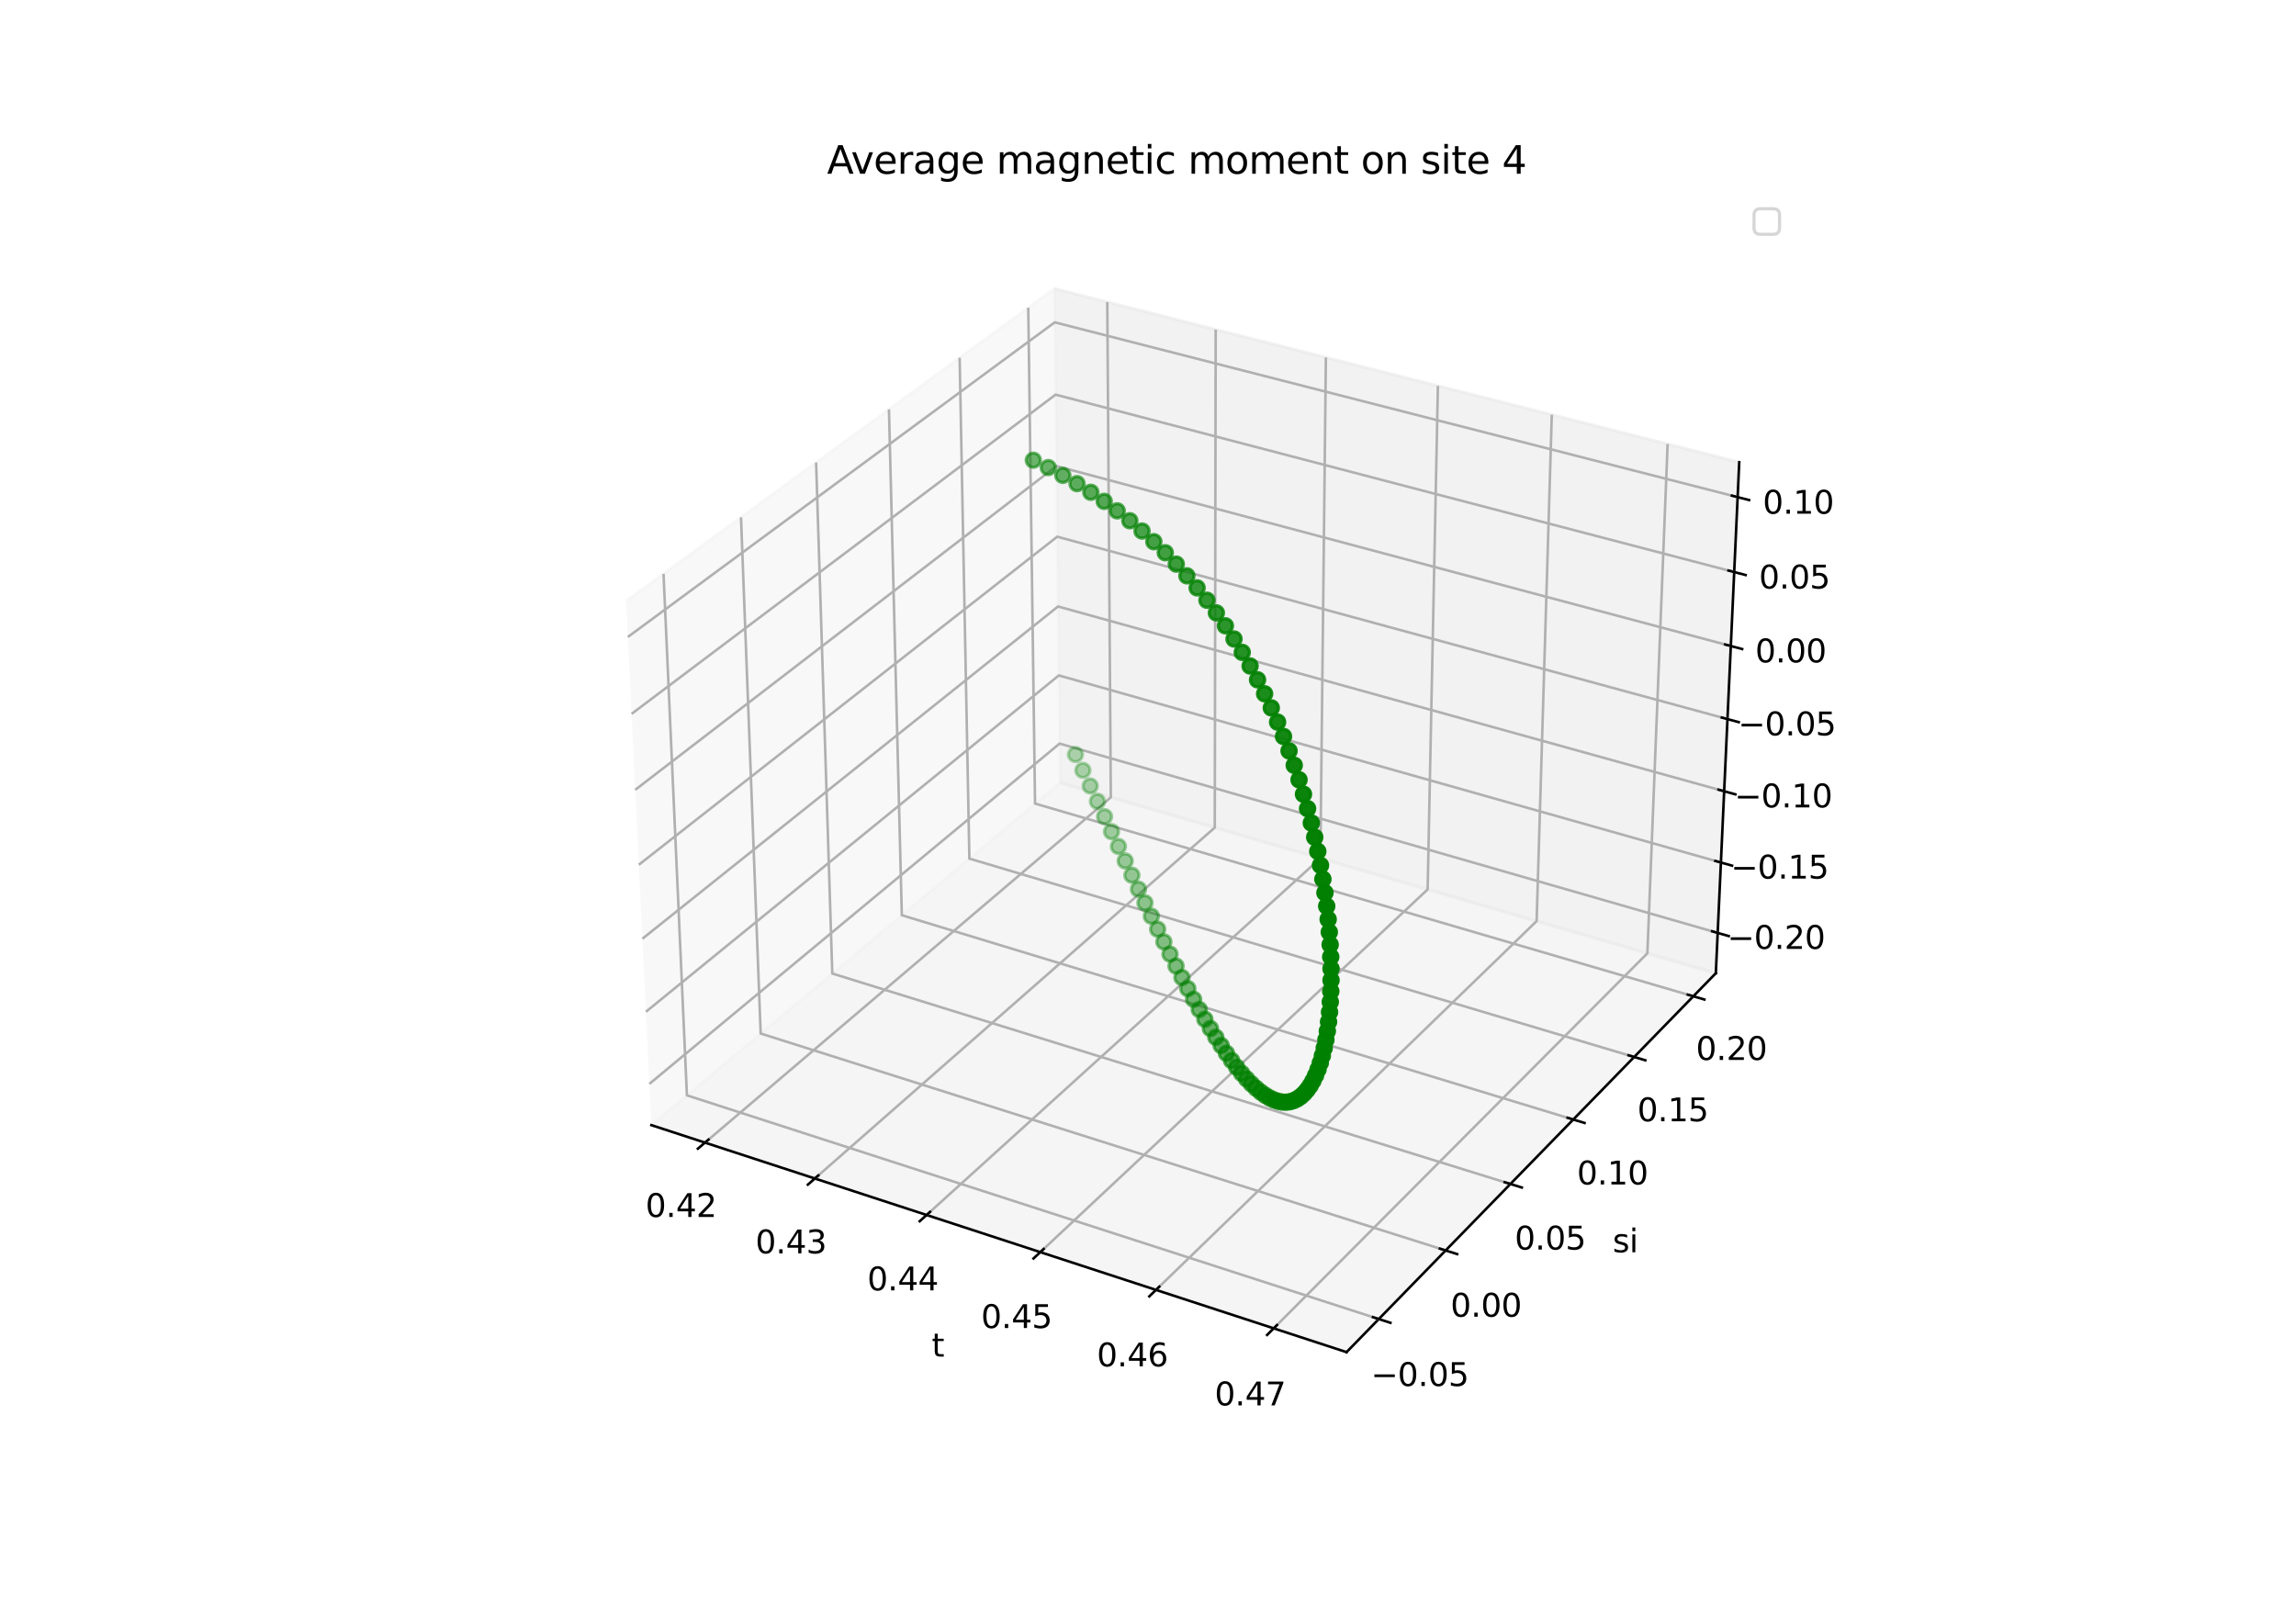 <?xml version="1.0" encoding="utf-8" standalone="no"?>
<!DOCTYPE svg PUBLIC "-//W3C//DTD SVG 1.1//EN"
  "http://www.w3.org/Graphics/SVG/1.1/DTD/svg11.dtd">
<svg xmlns:xlink="http://www.w3.org/1999/xlink" width="720pt" height="504pt" viewBox="0 0 720 504" xmlns="http://www.w3.org/2000/svg" version="1.1">
 <defs>
  <style type="text/css">*{stroke-linejoin: round; stroke-linecap: butt}</style>
 </defs>
 <g id="figure_1">
  <g id="patch_1">
   <path d="M 0 504 
L 720 504 
L 720 0 
L 0 0 
z
" style="fill: #ffffff"/>
  </g>
  <g id="patch_2">
   <path d="M 174.96 448.56 
L 563.04 448.56 
L 563.04 60.48 
L 174.96 60.48 
z
" style="fill: #ffffff"/>
  </g>
  <g id="pane3d_1">
   <g id="patch_3">
    <path d="M 204.263 352.872 
L 332.419 245.448 
L 330.638 90.525 
L 196.348 188.523 
" style="fill: #f2f2f2; opacity: 0.5; stroke: #f2f2f2; stroke-linejoin: miter"/>
   </g>
  </g>
  <g id="pane3d_2">
   <g id="patch_4">
    <path d="M 332.419 245.448 
L 538.065 305.222 
L 545.404 144.961 
L 330.638 90.525 
" style="fill: #e6e6e6; opacity: 0.5; stroke: #e6e6e6; stroke-linejoin: miter"/>
   </g>
  </g>
  <g id="pane3d_3">
   <g id="patch_5">
    <path d="M 204.263 352.872 
L 422.257 424.069 
L 538.065 305.222 
L 332.419 245.448 
" style="fill: #ececec; opacity: 0.5; stroke: #ececec; stroke-linejoin: miter"/>
   </g>
  </g>
  <g id="axis3d_1">
   <g id="line2d_1">
    <path d="M 204.263 352.872 
L 422.257 424.069 
" style="fill: none; stroke: #000000; stroke-width: 0.8; stroke-linecap: square"/>
   </g>
   <g id="text_1">
    <!-- t -->
    <g transform="translate(292.177 425.472) scale(0.1 -0.1)">
     <defs>
      <path id="DejaVuSans-74" d="M 1172 4494 
L 1172 3500 
L 2356 3500 
L 2356 3053 
L 1172 3053 
L 1172 1153 
Q 1172 725 1289 603 
Q 1406 481 1766 481 
L 2356 481 
L 2356 0 
L 1766 0 
Q 1100 0 847 248 
Q 594 497 594 1153 
L 594 3053 
L 172 3053 
L 172 3500 
L 594 3500 
L 594 4494 
L 1172 4494 
z
" transform="scale(0.016)"/>
     </defs>
     <use xlink:href="#DejaVuSans-74"/>
    </g>
   </g>
   <g id="Line3DCollection_1">
    <path d="M 221.072 358.362 
L 348.341 250.076 
L 347.233 94.731 
" style="fill: none; stroke: #b0b0b0; stroke-width: 0.8"/>
    <path d="M 255.524 369.614 
L 380.94 259.552 
L 381.229 103.348 
" style="fill: none; stroke: #b0b0b0; stroke-width: 0.8"/>
    <path d="M 290.569 381.059 
L 414.054 269.176 
L 415.784 112.107 
" style="fill: none; stroke: #b0b0b0; stroke-width: 0.8"/>
    <path d="M 326.221 392.703 
L 447.693 278.954 
L 450.912 121.011 
" style="fill: none; stroke: #b0b0b0; stroke-width: 0.8"/>
    <path d="M 362.497 404.551 
L 481.871 288.888 
L 486.627 130.063 
" style="fill: none; stroke: #b0b0b0; stroke-width: 0.8"/>
    <path d="M 399.413 416.608 
L 516.6 298.983 
L 522.945 139.269 
" style="fill: none; stroke: #b0b0b0; stroke-width: 0.8"/>
   </g>
   <g id="xtick_1">
    <g id="line2d_2">
     <path d="M 222.18 357.419 
L 218.85 360.252 
" style="fill: none; stroke: #000000; stroke-width: 0.8; stroke-linecap: square"/>
    </g>
    <g id="text_2">
     <!-- 0.42 -->
     <g transform="translate(202.421 381.67) scale(0.1 -0.1)">
      <defs>
       <path id="DejaVuSans-30" d="M 2034 4250 
Q 1547 4250 1301 3770 
Q 1056 3291 1056 2328 
Q 1056 1369 1301 889 
Q 1547 409 2034 409 
Q 2525 409 2770 889 
Q 3016 1369 3016 2328 
Q 3016 3291 2770 3770 
Q 2525 4250 2034 4250 
z
M 2034 4750 
Q 2819 4750 3233 4129 
Q 3647 3509 3647 2328 
Q 3647 1150 3233 529 
Q 2819 -91 2034 -91 
Q 1250 -91 836 529 
Q 422 1150 422 2328 
Q 422 3509 836 4129 
Q 1250 4750 2034 4750 
z
" transform="scale(0.016)"/>
       <path id="DejaVuSans-2e" d="M 684 794 
L 1344 794 
L 1344 0 
L 684 0 
L 684 794 
z
" transform="scale(0.016)"/>
       <path id="DejaVuSans-34" d="M 2419 4116 
L 825 1625 
L 2419 1625 
L 2419 4116 
z
M 2253 4666 
L 3047 4666 
L 3047 1625 
L 3713 1625 
L 3713 1100 
L 3047 1100 
L 3047 0 
L 2419 0 
L 2419 1100 
L 313 1100 
L 313 1709 
L 2253 4666 
z
" transform="scale(0.016)"/>
       <path id="DejaVuSans-32" d="M 1228 531 
L 3431 531 
L 3431 0 
L 469 0 
L 469 531 
Q 828 903 1448 1529 
Q 2069 2156 2228 2338 
Q 2531 2678 2651 2914 
Q 2772 3150 2772 3378 
Q 2772 3750 2511 3984 
Q 2250 4219 1831 4219 
Q 1534 4219 1204 4116 
Q 875 4013 500 3803 
L 500 4441 
Q 881 4594 1212 4672 
Q 1544 4750 1819 4750 
Q 2544 4750 2975 4387 
Q 3406 4025 3406 3419 
Q 3406 3131 3298 2873 
Q 3191 2616 2906 2266 
Q 2828 2175 2409 1742 
Q 1991 1309 1228 531 
z
" transform="scale(0.016)"/>
      </defs>
      <use xlink:href="#DejaVuSans-30"/>
      <use xlink:href="#DejaVuSans-2e" x="63.623"/>
      <use xlink:href="#DejaVuSans-34" x="95.41"/>
      <use xlink:href="#DejaVuSans-32" x="159.033"/>
     </g>
    </g>
   </g>
   <g id="xtick_2">
    <g id="line2d_3">
     <path d="M 256.617 368.655 
L 253.333 371.536 
" style="fill: none; stroke: #000000; stroke-width: 0.8; stroke-linecap: square"/>
    </g>
    <g id="text_3">
     <!-- 0.43 -->
     <g transform="translate(236.898 393.085) scale(0.1 -0.1)">
      <defs>
       <path id="DejaVuSans-33" d="M 2597 2516 
Q 3050 2419 3304 2112 
Q 3559 1806 3559 1356 
Q 3559 666 3084 287 
Q 2609 -91 1734 -91 
Q 1441 -91 1130 -33 
Q 819 25 488 141 
L 488 750 
Q 750 597 1062 519 
Q 1375 441 1716 441 
Q 2309 441 2620 675 
Q 2931 909 2931 1356 
Q 2931 1769 2642 2001 
Q 2353 2234 1838 2234 
L 1294 2234 
L 1294 2753 
L 1863 2753 
Q 2328 2753 2575 2939 
Q 2822 3125 2822 3475 
Q 2822 3834 2567 4026 
Q 2313 4219 1838 4219 
Q 1578 4219 1281 4162 
Q 984 4106 628 3988 
L 628 4550 
Q 988 4650 1302 4700 
Q 1616 4750 1894 4750 
Q 2613 4750 3031 4423 
Q 3450 4097 3450 3541 
Q 3450 3153 3228 2886 
Q 3006 2619 2597 2516 
z
" transform="scale(0.016)"/>
      </defs>
      <use xlink:href="#DejaVuSans-30"/>
      <use xlink:href="#DejaVuSans-2e" x="63.623"/>
      <use xlink:href="#DejaVuSans-34" x="95.41"/>
      <use xlink:href="#DejaVuSans-33" x="159.033"/>
     </g>
    </g>
   </g>
   <g id="xtick_3">
    <g id="line2d_4">
     <path d="M 291.645 380.084 
L 288.41 383.015 
" style="fill: none; stroke: #000000; stroke-width: 0.8; stroke-linecap: square"/>
    </g>
    <g id="text_4">
     <!-- 0.44 -->
     <g transform="translate(271.969 404.697) scale(0.1 -0.1)">
      <use xlink:href="#DejaVuSans-30"/>
      <use xlink:href="#DejaVuSans-2e" x="63.623"/>
      <use xlink:href="#DejaVuSans-34" x="95.41"/>
      <use xlink:href="#DejaVuSans-34" x="159.033"/>
     </g>
    </g>
   </g>
   <g id="xtick_4">
    <g id="line2d_5">
     <path d="M 327.281 391.711 
L 324.096 394.693 
" style="fill: none; stroke: #000000; stroke-width: 0.8; stroke-linecap: square"/>
    </g>
    <g id="text_5">
     <!-- 0.45 -->
     <g transform="translate(307.649 416.511) scale(0.1 -0.1)">
      <defs>
       <path id="DejaVuSans-35" d="M 691 4666 
L 3169 4666 
L 3169 4134 
L 1269 4134 
L 1269 2991 
Q 1406 3038 1543 3061 
Q 1681 3084 1819 3084 
Q 2600 3084 3056 2656 
Q 3513 2228 3513 1497 
Q 3513 744 3044 326 
Q 2575 -91 1722 -91 
Q 1428 -91 1123 -41 
Q 819 9 494 109 
L 494 744 
Q 775 591 1075 516 
Q 1375 441 1709 441 
Q 2250 441 2565 725 
Q 2881 1009 2881 1497 
Q 2881 1984 2565 2268 
Q 2250 2553 1709 2553 
Q 1456 2553 1204 2497 
Q 953 2441 691 2322 
L 691 4666 
z
" transform="scale(0.016)"/>
      </defs>
      <use xlink:href="#DejaVuSans-30"/>
      <use xlink:href="#DejaVuSans-2e" x="63.623"/>
      <use xlink:href="#DejaVuSans-34" x="95.41"/>
      <use xlink:href="#DejaVuSans-35" x="159.033"/>
     </g>
    </g>
   </g>
   <g id="xtick_5">
    <g id="line2d_6">
     <path d="M 363.54 403.541 
L 360.407 406.576 
" style="fill: none; stroke: #000000; stroke-width: 0.8; stroke-linecap: square"/>
    </g>
    <g id="text_6">
     <!-- 0.46 -->
     <g transform="translate(343.956 428.532) scale(0.1 -0.1)">
      <defs>
       <path id="DejaVuSans-36" d="M 2113 2584 
Q 1688 2584 1439 2293 
Q 1191 2003 1191 1497 
Q 1191 994 1439 701 
Q 1688 409 2113 409 
Q 2538 409 2786 701 
Q 3034 994 3034 1497 
Q 3034 2003 2786 2293 
Q 2538 2584 2113 2584 
z
M 3366 4563 
L 3366 3988 
Q 3128 4100 2886 4159 
Q 2644 4219 2406 4219 
Q 1781 4219 1451 3797 
Q 1122 3375 1075 2522 
Q 1259 2794 1537 2939 
Q 1816 3084 2150 3084 
Q 2853 3084 3261 2657 
Q 3669 2231 3669 1497 
Q 3669 778 3244 343 
Q 2819 -91 2113 -91 
Q 1303 -91 875 529 
Q 447 1150 447 2328 
Q 447 3434 972 4092 
Q 1497 4750 2381 4750 
Q 2619 4750 2861 4703 
Q 3103 4656 3366 4563 
z
" transform="scale(0.016)"/>
      </defs>
      <use xlink:href="#DejaVuSans-30"/>
      <use xlink:href="#DejaVuSans-2e" x="63.623"/>
      <use xlink:href="#DejaVuSans-34" x="95.41"/>
      <use xlink:href="#DejaVuSans-36" x="159.033"/>
     </g>
    </g>
   </g>
   <g id="xtick_6">
    <g id="line2d_7">
     <path d="M 400.437 415.58 
L 397.36 418.669 
" style="fill: none; stroke: #000000; stroke-width: 0.8; stroke-linecap: square"/>
    </g>
    <g id="text_7">
     <!-- 0.47 -->
     <g transform="translate(380.905 440.766) scale(0.1 -0.1)">
      <defs>
       <path id="DejaVuSans-37" d="M 525 4666 
L 3525 4666 
L 3525 4397 
L 1831 0 
L 1172 0 
L 2766 4134 
L 525 4134 
L 525 4666 
z
" transform="scale(0.016)"/>
      </defs>
      <use xlink:href="#DejaVuSans-30"/>
      <use xlink:href="#DejaVuSans-2e" x="63.623"/>
      <use xlink:href="#DejaVuSans-34" x="95.41"/>
      <use xlink:href="#DejaVuSans-37" x="159.033"/>
     </g>
    </g>
   </g>
  </g>
  <g id="axis3d_2">
   <g id="line2d_8">
    <path d="M 538.065 305.222 
L 422.257 424.069 
" style="fill: none; stroke: #000000; stroke-width: 0.8; stroke-linecap: square"/>
   </g>
   <g id="text_8">
    <!-- si -->
    <g transform="translate(505.72 392.744) scale(0.1 -0.1)">
     <defs>
      <path id="DejaVuSans-73" d="M 2834 3397 
L 2834 2853 
Q 2591 2978 2328 3040 
Q 2066 3103 1784 3103 
Q 1356 3103 1142 2972 
Q 928 2841 928 2578 
Q 928 2378 1081 2264 
Q 1234 2150 1697 2047 
L 1894 2003 
Q 2506 1872 2764 1633 
Q 3022 1394 3022 966 
Q 3022 478 2636 193 
Q 2250 -91 1575 -91 
Q 1294 -91 989 -36 
Q 684 19 347 128 
L 347 722 
Q 666 556 975 473 
Q 1284 391 1588 391 
Q 1994 391 2212 530 
Q 2431 669 2431 922 
Q 2431 1156 2273 1281 
Q 2116 1406 1581 1522 
L 1381 1569 
Q 847 1681 609 1914 
Q 372 2147 372 2553 
Q 372 3047 722 3315 
Q 1072 3584 1716 3584 
Q 2034 3584 2315 3537 
Q 2597 3491 2834 3397 
z
" transform="scale(0.016)"/>
      <path id="DejaVuSans-69" d="M 603 3500 
L 1178 3500 
L 1178 0 
L 603 0 
L 603 3500 
z
M 603 4863 
L 1178 4863 
L 1178 4134 
L 603 4134 
L 603 4863 
z
" transform="scale(0.016)"/>
     </defs>
     <use xlink:href="#DejaVuSans-73"/>
     <use xlink:href="#DejaVuSans-69" x="52.1"/>
    </g>
   </g>
   <g id="Line3DCollection_2">
    <path d="M 208.07 179.969 
L 215.41 343.528 
L 432.371 413.689 
" style="fill: none; stroke: #b0b0b0; stroke-width: 0.8"/>
    <path d="M 232.367 162.238 
L 238.541 324.139 
L 453.333 392.177 
" style="fill: none; stroke: #b0b0b0; stroke-width: 0.8"/>
    <path d="M 255.922 145.049 
L 260.995 305.318 
L 473.649 371.328 
" style="fill: none; stroke: #b0b0b0; stroke-width: 0.8"/>
    <path d="M 278.766 128.378 
L 282.801 287.039 
L 493.349 351.111 
" style="fill: none; stroke: #b0b0b0; stroke-width: 0.8"/>
    <path d="M 300.933 112.202 
L 303.987 269.281 
L 512.461 331.498 
" style="fill: none; stroke: #b0b0b0; stroke-width: 0.8"/>
    <path d="M 322.452 96.498 
L 324.579 252.02 
L 531.01 312.462 
" style="fill: none; stroke: #b0b0b0; stroke-width: 0.8"/>
   </g>
   <g id="xtick_7">
    <g id="line2d_9">
     <path d="M 430.543 413.098 
L 436.033 414.873 
" style="fill: none; stroke: #000000; stroke-width: 0.8; stroke-linecap: square"/>
    </g>
    <g id="text_9">
     <!-- −0.05 -->
     <g transform="translate(429.908 434.687) scale(0.1 -0.1)">
      <defs>
       <path id="DejaVuSans-2212" d="M 678 2272 
L 4684 2272 
L 4684 1741 
L 678 1741 
L 678 2272 
z
" transform="scale(0.016)"/>
      </defs>
      <use xlink:href="#DejaVuSans-2212"/>
      <use xlink:href="#DejaVuSans-30" x="83.789"/>
      <use xlink:href="#DejaVuSans-2e" x="147.412"/>
      <use xlink:href="#DejaVuSans-30" x="179.199"/>
      <use xlink:href="#DejaVuSans-35" x="242.822"/>
     </g>
    </g>
   </g>
   <g id="xtick_8">
    <g id="line2d_10">
     <path d="M 451.525 391.605 
L 456.955 393.325 
" style="fill: none; stroke: #000000; stroke-width: 0.8; stroke-linecap: square"/>
    </g>
    <g id="text_10">
     <!-- 0.00 -->
     <g transform="translate(454.867 412.956) scale(0.1 -0.1)">
      <use xlink:href="#DejaVuSans-30"/>
      <use xlink:href="#DejaVuSans-2e" x="63.623"/>
      <use xlink:href="#DejaVuSans-30" x="95.41"/>
      <use xlink:href="#DejaVuSans-30" x="159.033"/>
     </g>
    </g>
   </g>
   <g id="xtick_9">
    <g id="line2d_11">
     <path d="M 471.86 370.773 
L 477.232 372.44 
" style="fill: none; stroke: #000000; stroke-width: 0.8; stroke-linecap: square"/>
    </g>
    <g id="text_11">
     <!-- 0.05 -->
     <g transform="translate(474.996 391.896) scale(0.1 -0.1)">
      <use xlink:href="#DejaVuSans-30"/>
      <use xlink:href="#DejaVuSans-2e" x="63.623"/>
      <use xlink:href="#DejaVuSans-30" x="95.41"/>
      <use xlink:href="#DejaVuSans-35" x="159.033"/>
     </g>
    </g>
   </g>
   <g id="xtick_10">
    <g id="line2d_12">
     <path d="M 491.579 350.572 
L 496.894 352.19 
" style="fill: none; stroke: #000000; stroke-width: 0.8; stroke-linecap: square"/>
    </g>
    <g id="text_12">
     <!-- 0.10 -->
     <g transform="translate(494.514 371.474) scale(0.1 -0.1)">
      <defs>
       <path id="DejaVuSans-31" d="M 794 531 
L 1825 531 
L 1825 4091 
L 703 3866 
L 703 4441 
L 1819 4666 
L 2450 4666 
L 2450 531 
L 3481 531 
L 3481 0 
L 794 0 
L 794 531 
z
" transform="scale(0.016)"/>
      </defs>
      <use xlink:href="#DejaVuSans-30"/>
      <use xlink:href="#DejaVuSans-2e" x="63.623"/>
      <use xlink:href="#DejaVuSans-31" x="95.41"/>
      <use xlink:href="#DejaVuSans-30" x="159.033"/>
     </g>
    </g>
   </g>
   <g id="xtick_11">
    <g id="line2d_13">
     <path d="M 510.709 330.975 
L 515.968 332.544 
" style="fill: none; stroke: #000000; stroke-width: 0.8; stroke-linecap: square"/>
    </g>
    <g id="text_13">
     <!-- 0.15 -->
     <g transform="translate(513.449 351.663) scale(0.1 -0.1)">
      <use xlink:href="#DejaVuSans-30"/>
      <use xlink:href="#DejaVuSans-2e" x="63.623"/>
      <use xlink:href="#DejaVuSans-31" x="95.41"/>
      <use xlink:href="#DejaVuSans-35" x="159.033"/>
     </g>
    </g>
   </g>
   <g id="xtick_12">
    <g id="line2d_14">
     <path d="M 529.277 311.955 
L 534.48 313.478 
" style="fill: none; stroke: #000000; stroke-width: 0.8; stroke-linecap: square"/>
    </g>
    <g id="text_14">
     <!-- 0.20 -->
     <g transform="translate(531.827 332.435) scale(0.1 -0.1)">
      <use xlink:href="#DejaVuSans-30"/>
      <use xlink:href="#DejaVuSans-2e" x="63.623"/>
      <use xlink:href="#DejaVuSans-32" x="95.41"/>
      <use xlink:href="#DejaVuSans-30" x="159.033"/>
     </g>
    </g>
   </g>
  </g>
  <g id="axis3d_3">
   <g id="line2d_15">
    <path d="M 538.065 305.222 
L 545.404 144.961 
" style="fill: none; stroke: #000000; stroke-width: 0.8; stroke-linecap: square"/>
   </g>
   <g id="Line3DCollection_3">
    <path d="M 538.644 292.584 
L 332.279 233.208 
L 203.64 339.932 
" style="fill: none; stroke: #b0b0b0; stroke-width: 0.8"/>
    <path d="M 539.655 270.505 
L 332.033 211.833 
L 202.551 317.317 
" style="fill: none; stroke: #b0b0b0; stroke-width: 0.8"/>
    <path d="M 540.678 248.154 
L 331.784 190.206 
L 201.447 294.412 
" style="fill: none; stroke: #b0b0b0; stroke-width: 0.8"/>
    <path d="M 541.715 225.524 
L 331.533 168.323 
L 200.33 271.211 
" style="fill: none; stroke: #b0b0b0; stroke-width: 0.8"/>
    <path d="M 542.764 202.611 
L 331.278 146.179 
L 199.198 247.707 
" style="fill: none; stroke: #b0b0b0; stroke-width: 0.8"/>
    <path d="M 543.827 179.409 
L 331.02 123.77 
L 198.052 223.896 
" style="fill: none; stroke: #b0b0b0; stroke-width: 0.8"/>
    <path d="M 544.902 155.912 
L 330.759 101.09 
L 196.89 199.771 
" style="fill: none; stroke: #b0b0b0; stroke-width: 0.8"/>
   </g>
   <g id="xtick_13">
    <g id="line2d_16">
     <path d="M 536.912 292.085 
L 542.113 293.582 
" style="fill: none; stroke: #000000; stroke-width: 0.8; stroke-linecap: square"/>
    </g>
    <g id="text_15">
     <!-- −0.20 -->
     <g transform="translate(541.65 297.592) scale(0.1 -0.1)">
      <use xlink:href="#DejaVuSans-2212"/>
      <use xlink:href="#DejaVuSans-30" x="83.789"/>
      <use xlink:href="#DejaVuSans-2e" x="147.412"/>
      <use xlink:href="#DejaVuSans-32" x="179.199"/>
      <use xlink:href="#DejaVuSans-30" x="242.822"/>
     </g>
    </g>
   </g>
   <g id="xtick_14">
    <g id="line2d_17">
     <path d="M 537.912 270.013 
L 543.146 271.492 
" style="fill: none; stroke: #000000; stroke-width: 0.8; stroke-linecap: square"/>
    </g>
    <g id="text_16">
     <!-- −0.15 -->
     <g transform="translate(542.772 275.543) scale(0.1 -0.1)">
      <use xlink:href="#DejaVuSans-2212"/>
      <use xlink:href="#DejaVuSans-30" x="83.789"/>
      <use xlink:href="#DejaVuSans-2e" x="147.412"/>
      <use xlink:href="#DejaVuSans-31" x="179.199"/>
      <use xlink:href="#DejaVuSans-35" x="242.822"/>
     </g>
    </g>
   </g>
   <g id="xtick_15">
    <g id="line2d_18">
     <path d="M 538.924 247.667 
L 544.192 249.129 
" style="fill: none; stroke: #000000; stroke-width: 0.8; stroke-linecap: square"/>
    </g>
    <g id="text_17">
     <!-- −0.10 -->
     <g transform="translate(543.907 253.223) scale(0.1 -0.1)">
      <use xlink:href="#DejaVuSans-2212"/>
      <use xlink:href="#DejaVuSans-30" x="83.789"/>
      <use xlink:href="#DejaVuSans-2e" x="147.412"/>
      <use xlink:href="#DejaVuSans-31" x="179.199"/>
      <use xlink:href="#DejaVuSans-30" x="242.822"/>
     </g>
    </g>
   </g>
   <g id="xtick_16">
    <g id="line2d_19">
     <path d="M 539.949 225.044 
L 545.251 226.487 
" style="fill: none; stroke: #000000; stroke-width: 0.8; stroke-linecap: square"/>
    </g>
    <g id="text_18">
     <!-- −0.05 -->
     <g transform="translate(545.056 230.625) scale(0.1 -0.1)">
      <use xlink:href="#DejaVuSans-2212"/>
      <use xlink:href="#DejaVuSans-30" x="83.789"/>
      <use xlink:href="#DejaVuSans-2e" x="147.412"/>
      <use xlink:href="#DejaVuSans-30" x="179.199"/>
      <use xlink:href="#DejaVuSans-35" x="242.822"/>
     </g>
    </g>
   </g>
   <g id="xtick_17">
    <g id="line2d_20">
     <path d="M 540.987 202.137 
L 546.323 203.561 
" style="fill: none; stroke: #000000; stroke-width: 0.8; stroke-linecap: square"/>
    </g>
    <g id="text_19">
     <!-- 0.00 -->
     <g transform="translate(550.41 207.744) scale(0.1 -0.1)">
      <use xlink:href="#DejaVuSans-30"/>
      <use xlink:href="#DejaVuSans-2e" x="63.623"/>
      <use xlink:href="#DejaVuSans-30" x="95.41"/>
      <use xlink:href="#DejaVuSans-30" x="159.033"/>
     </g>
    </g>
   </g>
   <g id="xtick_18">
    <g id="line2d_21">
     <path d="M 542.038 178.941 
L 547.409 180.345 
" style="fill: none; stroke: #000000; stroke-width: 0.8; stroke-linecap: square"/>
    </g>
    <g id="text_20">
     <!-- 0.05 -->
     <g transform="translate(551.588 184.576) scale(0.1 -0.1)">
      <use xlink:href="#DejaVuSans-30"/>
      <use xlink:href="#DejaVuSans-2e" x="63.623"/>
      <use xlink:href="#DejaVuSans-30" x="95.41"/>
      <use xlink:href="#DejaVuSans-35" x="159.033"/>
     </g>
    </g>
   </g>
   <g id="xtick_19">
    <g id="line2d_22">
     <path d="M 543.102 155.451 
L 548.508 156.835 
" style="fill: none; stroke: #000000; stroke-width: 0.8; stroke-linecap: square"/>
    </g>
    <g id="text_21">
     <!-- 0.10 -->
     <g transform="translate(552.782 161.114) scale(0.1 -0.1)">
      <use xlink:href="#DejaVuSans-30"/>
      <use xlink:href="#DejaVuSans-2e" x="63.623"/>
      <use xlink:href="#DejaVuSans-31" x="95.41"/>
      <use xlink:href="#DejaVuSans-30" x="159.033"/>
     </g>
    </g>
   </g>
  </g>
  <g id="axes_1">
   <g id="Path3DCollection_1">
    <defs>
     <path id="C0_0_05449371dc" d="M 0 2.236 
C 0.593 2.236 1.162 2 1.581 1.581 
C 2 1.162 2.236 0.593 2.236 -0 
C 2.236 -0.593 2 -1.162 1.581 -1.581 
C 1.162 -2 0.593 -2.236 0 -2.236 
C -0.593 -2.236 -1.162 -2 -1.581 -1.581 
C -2 -1.162 -2.236 -0.593 -2.236 0 
C -2.236 0.593 -2 1.162 -1.581 1.581 
C -1.162 2 -0.593 2.236 0 2.236 
z
"/>
    </defs>
    <g clip-path="url(#pb3bbfcea92)">
     <use xlink:href="#C0_0_05449371dc" x="337.25" y="236.648" style="fill: #008000; fill-opacity: 0.3; stroke: #008000; stroke-opacity: 0.3"/>
    </g>
    <g clip-path="url(#pb3bbfcea92)">
     <use xlink:href="#C0_0_05449371dc" x="339.584" y="241.602" style="fill: #008000; fill-opacity: 0.312; stroke: #008000; stroke-opacity: 0.312"/>
    </g>
    <g clip-path="url(#pb3bbfcea92)">
     <use xlink:href="#C0_0_05449371dc" x="341.881" y="246.502" style="fill: #008000; fill-opacity: 0.324; stroke: #008000; stroke-opacity: 0.324"/>
    </g>
    <g clip-path="url(#pb3bbfcea92)">
     <use xlink:href="#C0_0_05449371dc" x="344.143" y="251.344" style="fill: #008000; fill-opacity: 0.336; stroke: #008000; stroke-opacity: 0.336"/>
    </g>
    <g clip-path="url(#pb3bbfcea92)">
     <use xlink:href="#C0_0_05449371dc" x="346.371" y="256.122" style="fill: #008000; fill-opacity: 0.348; stroke: #008000; stroke-opacity: 0.348"/>
    </g>
    <g clip-path="url(#pb3bbfcea92)">
     <use xlink:href="#C0_0_05449371dc" x="348.564" y="260.831" style="fill: #008000; fill-opacity: 0.361; stroke: #008000; stroke-opacity: 0.361"/>
    </g>
    <g clip-path="url(#pb3bbfcea92)">
     <use xlink:href="#C0_0_05449371dc" x="350.725" y="265.465" style="fill: #008000; fill-opacity: 0.374; stroke: #008000; stroke-opacity: 0.374"/>
    </g>
    <g clip-path="url(#pb3bbfcea92)">
     <use xlink:href="#C0_0_05449371dc" x="352.853" y="270.02" style="fill: #008000; fill-opacity: 0.388; stroke: #008000; stroke-opacity: 0.388"/>
    </g>
    <g clip-path="url(#pb3bbfcea92)">
     <use xlink:href="#C0_0_05449371dc" x="354.949" y="274.49" style="fill: #008000; fill-opacity: 0.401; stroke: #008000; stroke-opacity: 0.401"/>
    </g>
    <g clip-path="url(#pb3bbfcea92)">
     <use xlink:href="#C0_0_05449371dc" x="357.014" y="278.871" style="fill: #008000; fill-opacity: 0.415; stroke: #008000; stroke-opacity: 0.415"/>
    </g>
    <g clip-path="url(#pb3bbfcea92)">
     <use xlink:href="#C0_0_05449371dc" x="359.049" y="283.156" style="fill: #008000; fill-opacity: 0.429; stroke: #008000; stroke-opacity: 0.429"/>
    </g>
    <g clip-path="url(#pb3bbfcea92)">
     <use xlink:href="#C0_0_05449371dc" x="361.054" y="287.341" style="fill: #008000; fill-opacity: 0.444; stroke: #008000; stroke-opacity: 0.444"/>
    </g>
    <g clip-path="url(#pb3bbfcea92)">
     <use xlink:href="#C0_0_05449371dc" x="363.03" y="291.421" style="fill: #008000; fill-opacity: 0.458; stroke: #008000; stroke-opacity: 0.458"/>
    </g>
    <g clip-path="url(#pb3bbfcea92)">
     <use xlink:href="#C0_0_05449371dc" x="364.978" y="295.39" style="fill: #008000; fill-opacity: 0.473; stroke: #008000; stroke-opacity: 0.473"/>
    </g>
    <g clip-path="url(#pb3bbfcea92)">
     <use xlink:href="#C0_0_05449371dc" x="366.896" y="299.243" style="fill: #008000; fill-opacity: 0.488; stroke: #008000; stroke-opacity: 0.488"/>
    </g>
    <g clip-path="url(#pb3bbfcea92)">
     <use xlink:href="#C0_0_05449371dc" x="368.788" y="302.976" style="fill: #008000; fill-opacity: 0.503; stroke: #008000; stroke-opacity: 0.503"/>
    </g>
    <g clip-path="url(#pb3bbfcea92)">
     <use xlink:href="#C0_0_05449371dc" x="370.651" y="306.583" style="fill: #008000; fill-opacity: 0.518; stroke: #008000; stroke-opacity: 0.518"/>
    </g>
    <g clip-path="url(#pb3bbfcea92)">
     <use xlink:href="#C0_0_05449371dc" x="372.488" y="310.059" style="fill: #008000; fill-opacity: 0.534; stroke: #008000; stroke-opacity: 0.534"/>
    </g>
    <g clip-path="url(#pb3bbfcea92)">
     <use xlink:href="#C0_0_05449371dc" x="374.298" y="313.4" style="fill: #008000; fill-opacity: 0.549; stroke: #008000; stroke-opacity: 0.549"/>
    </g>
    <g clip-path="url(#pb3bbfcea92)">
     <use xlink:href="#C0_0_05449371dc" x="324.035" y="144.329" style="fill: #008000; fill-opacity: 0.563; stroke: #008000; stroke-opacity: 0.563"/>
    </g>
    <g clip-path="url(#pb3bbfcea92)">
     <use xlink:href="#C0_0_05449371dc" x="376.081" y="316.601" style="fill: #008000; fill-opacity: 0.565; stroke: #008000; stroke-opacity: 0.565"/>
    </g>
    <g clip-path="url(#pb3bbfcea92)">
     <use xlink:href="#C0_0_05449371dc" x="377.837" y="319.657" style="fill: #008000; fill-opacity: 0.58; stroke: #008000; stroke-opacity: 0.58"/>
    </g>
    <g clip-path="url(#pb3bbfcea92)">
     <use xlink:href="#C0_0_05449371dc" x="328.726" y="146.642" style="fill: #008000; fill-opacity: 0.581; stroke: #008000; stroke-opacity: 0.581"/>
    </g>
    <g clip-path="url(#pb3bbfcea92)">
     <use xlink:href="#C0_0_05449371dc" x="379.567" y="322.564" style="fill: #008000; fill-opacity: 0.596; stroke: #008000; stroke-opacity: 0.596"/>
    </g>
    <g clip-path="url(#pb3bbfcea92)">
     <use xlink:href="#C0_0_05449371dc" x="333.296" y="149.092" style="fill: #008000; fill-opacity: 0.598; stroke: #008000; stroke-opacity: 0.598"/>
    </g>
    <g clip-path="url(#pb3bbfcea92)">
     <use xlink:href="#C0_0_05449371dc" x="381.27" y="325.316" style="fill: #008000; fill-opacity: 0.611; stroke: #008000; stroke-opacity: 0.611"/>
    </g>
    <g clip-path="url(#pb3bbfcea92)">
     <use xlink:href="#C0_0_05449371dc" x="337.744" y="151.677" style="fill: #008000; fill-opacity: 0.616; stroke: #008000; stroke-opacity: 0.616"/>
    </g>
    <g clip-path="url(#pb3bbfcea92)">
     <use xlink:href="#C0_0_05449371dc" x="382.947" y="327.911" style="fill: #008000; fill-opacity: 0.627; stroke: #008000; stroke-opacity: 0.627"/>
    </g>
    <g clip-path="url(#pb3bbfcea92)">
     <use xlink:href="#C0_0_05449371dc" x="342.069" y="154.394" style="fill: #008000; fill-opacity: 0.633; stroke: #008000; stroke-opacity: 0.633"/>
    </g>
    <g clip-path="url(#pb3bbfcea92)">
     <use xlink:href="#C0_0_05449371dc" x="384.597" y="330.343" style="fill: #008000; fill-opacity: 0.643; stroke: #008000; stroke-opacity: 0.643"/>
    </g>
    <g clip-path="url(#pb3bbfcea92)">
     <use xlink:href="#C0_0_05449371dc" x="346.27" y="157.243" style="fill: #008000; fill-opacity: 0.65; stroke: #008000; stroke-opacity: 0.65"/>
    </g>
    <g clip-path="url(#pb3bbfcea92)">
     <use xlink:href="#C0_0_05449371dc" x="386.219" y="332.609" style="fill: #008000; fill-opacity: 0.658; stroke: #008000; stroke-opacity: 0.658"/>
    </g>
    <g clip-path="url(#pb3bbfcea92)">
     <use xlink:href="#C0_0_05449371dc" x="350.348" y="160.22" style="fill: #008000; fill-opacity: 0.667; stroke: #008000; stroke-opacity: 0.667"/>
    </g>
    <g clip-path="url(#pb3bbfcea92)">
     <use xlink:href="#C0_0_05449371dc" x="387.814" y="334.705" style="fill: #008000; fill-opacity: 0.674; stroke: #008000; stroke-opacity: 0.674"/>
    </g>
    <g clip-path="url(#pb3bbfcea92)">
     <use xlink:href="#C0_0_05449371dc" x="354.302" y="163.323" style="fill: #008000; fill-opacity: 0.684; stroke: #008000; stroke-opacity: 0.684"/>
    </g>
    <g clip-path="url(#pb3bbfcea92)">
     <use xlink:href="#C0_0_05449371dc" x="389.381" y="336.627" style="fill: #008000; fill-opacity: 0.689; stroke: #008000; stroke-opacity: 0.689"/>
    </g>
    <g clip-path="url(#pb3bbfcea92)">
     <use xlink:href="#C0_0_05449371dc" x="358.132" y="166.548" style="fill: #008000; fill-opacity: 0.701; stroke: #008000; stroke-opacity: 0.701"/>
    </g>
    <g clip-path="url(#pb3bbfcea92)">
     <use xlink:href="#C0_0_05449371dc" x="390.92" y="338.373" style="fill: #008000; fill-opacity: 0.705; stroke: #008000; stroke-opacity: 0.705"/>
    </g>
    <g clip-path="url(#pb3bbfcea92)">
     <use xlink:href="#C0_0_05449371dc" x="361.836" y="169.892" style="fill: #008000; fill-opacity: 0.717; stroke: #008000; stroke-opacity: 0.717"/>
    </g>
    <g clip-path="url(#pb3bbfcea92)">
     <use xlink:href="#C0_0_05449371dc" x="392.429" y="339.938" style="fill: #008000; fill-opacity: 0.72; stroke: #008000; stroke-opacity: 0.72"/>
    </g>
    <g clip-path="url(#pb3bbfcea92)">
     <use xlink:href="#C0_0_05449371dc" x="365.416" y="173.351" style="fill: #008000; fill-opacity: 0.733; stroke: #008000; stroke-opacity: 0.733"/>
    </g>
    <g clip-path="url(#pb3bbfcea92)">
     <use xlink:href="#C0_0_05449371dc" x="393.909" y="341.321" style="fill: #008000; fill-opacity: 0.735; stroke: #008000; stroke-opacity: 0.735"/>
    </g>
    <g clip-path="url(#pb3bbfcea92)">
     <use xlink:href="#C0_0_05449371dc" x="368.87" y="176.922" style="fill: #008000; fill-opacity: 0.749; stroke: #008000; stroke-opacity: 0.749"/>
    </g>
    <g clip-path="url(#pb3bbfcea92)">
     <use xlink:href="#C0_0_05449371dc" x="395.358" y="342.517" style="fill: #008000; fill-opacity: 0.75; stroke: #008000; stroke-opacity: 0.75"/>
    </g>
    <g clip-path="url(#pb3bbfcea92)">
     <use xlink:href="#C0_0_05449371dc" x="396.775" y="343.525" style="fill: #008000; fill-opacity: 0.764; stroke: #008000; stroke-opacity: 0.764"/>
    </g>
    <g clip-path="url(#pb3bbfcea92)">
     <use xlink:href="#C0_0_05449371dc" x="372.2" y="180.598" style="fill: #008000; fill-opacity: 0.765; stroke: #008000; stroke-opacity: 0.765"/>
    </g>
    <g clip-path="url(#pb3bbfcea92)">
     <use xlink:href="#C0_0_05449371dc" x="398.159" y="344.344" style="fill: #008000; fill-opacity: 0.779; stroke: #008000; stroke-opacity: 0.779"/>
    </g>
    <g clip-path="url(#pb3bbfcea92)">
     <use xlink:href="#C0_0_05449371dc" x="375.404" y="184.377" style="fill: #008000; fill-opacity: 0.78; stroke: #008000; stroke-opacity: 0.78"/>
    </g>
    <g clip-path="url(#pb3bbfcea92)">
     <use xlink:href="#C0_0_05449371dc" x="399.51" y="344.97" style="fill: #008000; fill-opacity: 0.793; stroke: #008000; stroke-opacity: 0.793"/>
    </g>
    <g clip-path="url(#pb3bbfcea92)">
     <use xlink:href="#C0_0_05449371dc" x="378.484" y="188.252" style="fill: #008000; fill-opacity: 0.795; stroke: #008000; stroke-opacity: 0.795"/>
    </g>
    <g clip-path="url(#pb3bbfcea92)">
     <use xlink:href="#C0_0_05449371dc" x="400.825" y="345.402" style="fill: #008000; fill-opacity: 0.807; stroke: #008000; stroke-opacity: 0.807"/>
    </g>
    <g clip-path="url(#pb3bbfcea92)">
     <use xlink:href="#C0_0_05449371dc" x="381.438" y="192.218" style="fill: #008000; fill-opacity: 0.81; stroke: #008000; stroke-opacity: 0.81"/>
    </g>
    <g clip-path="url(#pb3bbfcea92)">
     <use xlink:href="#C0_0_05449371dc" x="402.105" y="345.64" style="fill: #008000; fill-opacity: 0.821; stroke: #008000; stroke-opacity: 0.821"/>
    </g>
    <g clip-path="url(#pb3bbfcea92)">
     <use xlink:href="#C0_0_05449371dc" x="384.268" y="196.269" style="fill: #008000; fill-opacity: 0.824; stroke: #008000; stroke-opacity: 0.824"/>
    </g>
    <g clip-path="url(#pb3bbfcea92)">
     <use xlink:href="#C0_0_05449371dc" x="403.346" y="345.682" style="fill: #008000; fill-opacity: 0.834; stroke: #008000; stroke-opacity: 0.834"/>
    </g>
    <g clip-path="url(#pb3bbfcea92)">
     <use xlink:href="#C0_0_05449371dc" x="386.974" y="200.4" style="fill: #008000; fill-opacity: 0.838; stroke: #008000; stroke-opacity: 0.838"/>
    </g>
    <g clip-path="url(#pb3bbfcea92)">
     <use xlink:href="#C0_0_05449371dc" x="404.549" y="345.528" style="fill: #008000; fill-opacity: 0.847; stroke: #008000; stroke-opacity: 0.847"/>
    </g>
    <g clip-path="url(#pb3bbfcea92)">
     <use xlink:href="#C0_0_05449371dc" x="389.557" y="204.604" style="fill: #008000; fill-opacity: 0.851; stroke: #008000; stroke-opacity: 0.851"/>
    </g>
    <g clip-path="url(#pb3bbfcea92)">
     <use xlink:href="#C0_0_05449371dc" x="405.71" y="345.178" style="fill: #008000; fill-opacity: 0.859; stroke: #008000; stroke-opacity: 0.859"/>
    </g>
    <g clip-path="url(#pb3bbfcea92)">
     <use xlink:href="#C0_0_05449371dc" x="392.016" y="208.875" style="fill: #008000; fill-opacity: 0.864; stroke: #008000; stroke-opacity: 0.864"/>
    </g>
    <g clip-path="url(#pb3bbfcea92)">
     <use xlink:href="#C0_0_05449371dc" x="406.829" y="344.631" style="fill: #008000; fill-opacity: 0.871; stroke: #008000; stroke-opacity: 0.871"/>
    </g>
    <g clip-path="url(#pb3bbfcea92)">
     <use xlink:href="#C0_0_05449371dc" x="394.354" y="213.205" style="fill: #008000; fill-opacity: 0.877; stroke: #008000; stroke-opacity: 0.877"/>
    </g>
    <g clip-path="url(#pb3bbfcea92)">
     <use xlink:href="#C0_0_05449371dc" x="407.904" y="343.89" style="fill: #008000; fill-opacity: 0.883; stroke: #008000; stroke-opacity: 0.883"/>
    </g>
    <g clip-path="url(#pb3bbfcea92)">
     <use xlink:href="#C0_0_05449371dc" x="396.569" y="217.587" style="fill: #008000; fill-opacity: 0.889; stroke: #008000; stroke-opacity: 0.889"/>
    </g>
    <g clip-path="url(#pb3bbfcea92)">
     <use xlink:href="#C0_0_05449371dc" x="408.933" y="342.953" style="fill: #008000; fill-opacity: 0.894; stroke: #008000; stroke-opacity: 0.894"/>
    </g>
    <g clip-path="url(#pb3bbfcea92)">
     <use xlink:href="#C0_0_05449371dc" x="398.664" y="222.015" style="fill: #008000; fill-opacity: 0.9; stroke: #008000; stroke-opacity: 0.9"/>
    </g>
    <g clip-path="url(#pb3bbfcea92)">
     <use xlink:href="#C0_0_05449371dc" x="409.914" y="341.824" style="fill: #008000; fill-opacity: 0.905; stroke: #008000; stroke-opacity: 0.905"/>
    </g>
    <g clip-path="url(#pb3bbfcea92)">
     <use xlink:href="#C0_0_05449371dc" x="400.64" y="226.48" style="fill: #008000; fill-opacity: 0.911; stroke: #008000; stroke-opacity: 0.911"/>
    </g>
    <g clip-path="url(#pb3bbfcea92)">
     <use xlink:href="#C0_0_05449371dc" x="410.845" y="340.503" style="fill: #008000; fill-opacity: 0.916; stroke: #008000; stroke-opacity: 0.916"/>
    </g>
    <g clip-path="url(#pb3bbfcea92)">
     <use xlink:href="#C0_0_05449371dc" x="402.496" y="230.975" style="fill: #008000; fill-opacity: 0.921; stroke: #008000; stroke-opacity: 0.921"/>
    </g>
    <g clip-path="url(#pb3bbfcea92)">
     <use xlink:href="#C0_0_05449371dc" x="411.724" y="338.992" style="fill: #008000; fill-opacity: 0.925; stroke: #008000; stroke-opacity: 0.925"/>
    </g>
    <g clip-path="url(#pb3bbfcea92)">
     <use xlink:href="#C0_0_05449371dc" x="404.235" y="235.491" style="fill: #008000; fill-opacity: 0.931; stroke: #008000; stroke-opacity: 0.931"/>
    </g>
    <g clip-path="url(#pb3bbfcea92)">
     <use xlink:href="#C0_0_05449371dc" x="412.549" y="337.295" style="fill: #008000; fill-opacity: 0.935; stroke: #008000; stroke-opacity: 0.935"/>
    </g>
    <g clip-path="url(#pb3bbfcea92)">
     <use xlink:href="#C0_0_05449371dc" x="405.858" y="240.021" style="fill: #008000; fill-opacity: 0.94; stroke: #008000; stroke-opacity: 0.94"/>
    </g>
    <g clip-path="url(#pb3bbfcea92)">
     <use xlink:href="#C0_0_05449371dc" x="413.318" y="335.415" style="fill: #008000; fill-opacity: 0.943; stroke: #008000; stroke-opacity: 0.943"/>
    </g>
    <g clip-path="url(#pb3bbfcea92)">
     <use xlink:href="#C0_0_05449371dc" x="407.366" y="244.556" style="fill: #008000; fill-opacity: 0.949; stroke: #008000; stroke-opacity: 0.949"/>
    </g>
    <g clip-path="url(#pb3bbfcea92)">
     <use xlink:href="#C0_0_05449371dc" x="414.028" y="333.354" style="fill: #008000; fill-opacity: 0.952; stroke: #008000; stroke-opacity: 0.952"/>
    </g>
    <g clip-path="url(#pb3bbfcea92)">
     <use xlink:href="#C0_0_05449371dc" x="408.761" y="249.088" style="fill: #008000; fill-opacity: 0.957; stroke: #008000; stroke-opacity: 0.957"/>
    </g>
    <g clip-path="url(#pb3bbfcea92)">
     <use xlink:href="#C0_0_05449371dc" x="414.677" y="331.116" style="fill: #008000; fill-opacity: 0.959; stroke: #008000; stroke-opacity: 0.959"/>
    </g>
    <g clip-path="url(#pb3bbfcea92)">
     <use xlink:href="#C0_0_05449371dc" x="410.044" y="253.609" style="fill: #008000; fill-opacity: 0.964; stroke: #008000; stroke-opacity: 0.964"/>
    </g>
    <g clip-path="url(#pb3bbfcea92)">
     <use xlink:href="#C0_0_05449371dc" x="415.263" y="328.705" style="fill: #008000; fill-opacity: 0.966; stroke: #008000; stroke-opacity: 0.966"/>
    </g>
    <g clip-path="url(#pb3bbfcea92)">
     <use xlink:href="#C0_0_05449371dc" x="411.217" y="258.109" style="fill: #008000; fill-opacity: 0.971; stroke: #008000; stroke-opacity: 0.971"/>
    </g>
    <g clip-path="url(#pb3bbfcea92)">
     <use xlink:href="#C0_0_05449371dc" x="415.784" y="326.127" style="fill: #008000; fill-opacity: 0.973; stroke: #008000; stroke-opacity: 0.973"/>
    </g>
    <g clip-path="url(#pb3bbfcea92)">
     <use xlink:href="#C0_0_05449371dc" x="412.281" y="262.58" style="fill: #008000; fill-opacity: 0.977; stroke: #008000; stroke-opacity: 0.977"/>
    </g>
    <g clip-path="url(#pb3bbfcea92)">
     <use xlink:href="#C0_0_05449371dc" x="416.237" y="323.385" style="fill: #008000; fill-opacity: 0.978; stroke: #008000; stroke-opacity: 0.978"/>
    </g>
    <g clip-path="url(#pb3bbfcea92)">
     <use xlink:href="#C0_0_05449371dc" x="413.238" y="267.014" style="fill: #008000; fill-opacity: 0.982; stroke: #008000; stroke-opacity: 0.982"/>
    </g>
    <g clip-path="url(#pb3bbfcea92)">
     <use xlink:href="#C0_0_05449371dc" x="416.619" y="320.486" style="fill: #008000; fill-opacity: 0.983; stroke: #008000; stroke-opacity: 0.983"/>
    </g>
    <g clip-path="url(#pb3bbfcea92)">
     <use xlink:href="#C0_0_05449371dc" x="414.091" y="271.402" style="fill: #008000; fill-opacity: 0.987; stroke: #008000; stroke-opacity: 0.987"/>
    </g>
    <g clip-path="url(#pb3bbfcea92)">
     <use xlink:href="#C0_0_05449371dc" x="416.929" y="317.434" style="fill: #008000; fill-opacity: 0.988; stroke: #008000; stroke-opacity: 0.988"/>
    </g>
    <g clip-path="url(#pb3bbfcea92)">
     <use xlink:href="#C0_0_05449371dc" x="414.841" y="275.735" style="fill: #008000; fill-opacity: 0.991; stroke: #008000; stroke-opacity: 0.991"/>
    </g>
    <g clip-path="url(#pb3bbfcea92)">
     <use xlink:href="#C0_0_05449371dc" x="417.163" y="314.236" style="fill: #008000; fill-opacity: 0.992; stroke: #008000; stroke-opacity: 0.992"/>
    </g>
    <g clip-path="url(#pb3bbfcea92)">
     <use xlink:href="#C0_0_05449371dc" x="415.49" y="280.005" style="fill: #008000; fill-opacity: 0.994; stroke: #008000; stroke-opacity: 0.994"/>
    </g>
    <g clip-path="url(#pb3bbfcea92)">
     <use xlink:href="#C0_0_05449371dc" x="417.32" y="310.899" style="fill: #008000; fill-opacity: 0.995; stroke: #008000; stroke-opacity: 0.995"/>
    </g>
    <g clip-path="url(#pb3bbfcea92)">
     <use xlink:href="#C0_0_05449371dc" x="416.041" y="284.203" style="fill: #008000; fill-opacity: 0.997; stroke: #008000; stroke-opacity: 0.997"/>
    </g>
    <g clip-path="url(#pb3bbfcea92)">
     <use xlink:href="#C0_0_05449371dc" x="417.397" y="307.427" style="fill: #008000; fill-opacity: 0.997; stroke: #008000; stroke-opacity: 0.997"/>
    </g>
    <g clip-path="url(#pb3bbfcea92)">
     <use xlink:href="#C0_0_05449371dc" x="416.495" y="288.321" style="fill: #008000; fill-opacity: 0.998; stroke: #008000; stroke-opacity: 0.998"/>
    </g>
    <g clip-path="url(#pb3bbfcea92)">
     <use xlink:href="#C0_0_05449371dc" x="417.391" y="303.829" style="fill: #008000; fill-opacity: 0.999; stroke: #008000; stroke-opacity: 0.999"/>
    </g>
    <g clip-path="url(#pb3bbfcea92)">
     <use xlink:href="#C0_0_05449371dc" x="416.855" y="292.35" style="fill: #008000; fill-opacity: 1; stroke: #008000; stroke-opacity: 1"/>
    </g>
    <g clip-path="url(#pb3bbfcea92)">
     <use xlink:href="#C0_0_05449371dc" x="417.3" y="300.112" style="fill: #008000; fill-opacity: 1; stroke: #008000; stroke-opacity: 1"/>
    </g>
    <g clip-path="url(#pb3bbfcea92)">
     <use xlink:href="#C0_0_05449371dc" x="417.122" y="296.283" style="fill: #008000; stroke: #008000"/>
    </g>
   </g>
   <g id="text_22">
    <!-- Average magnetic moment on site 4 -->
    <g transform="translate(259.349 54.48) scale(0.12 -0.12)">
     <defs>
      <path id="DejaVuSans-41" d="M 2188 4044 
L 1331 1722 
L 3047 1722 
L 2188 4044 
z
M 1831 4666 
L 2547 4666 
L 4325 0 
L 3669 0 
L 3244 1197 
L 1141 1197 
L 716 0 
L 50 0 
L 1831 4666 
z
" transform="scale(0.016)"/>
      <path id="DejaVuSans-76" d="M 191 3500 
L 800 3500 
L 1894 563 
L 2988 3500 
L 3597 3500 
L 2284 0 
L 1503 0 
L 191 3500 
z
" transform="scale(0.016)"/>
      <path id="DejaVuSans-65" d="M 3597 1894 
L 3597 1613 
L 953 1613 
Q 991 1019 1311 708 
Q 1631 397 2203 397 
Q 2534 397 2845 478 
Q 3156 559 3463 722 
L 3463 178 
Q 3153 47 2828 -22 
Q 2503 -91 2169 -91 
Q 1331 -91 842 396 
Q 353 884 353 1716 
Q 353 2575 817 3079 
Q 1281 3584 2069 3584 
Q 2775 3584 3186 3129 
Q 3597 2675 3597 1894 
z
M 3022 2063 
Q 3016 2534 2758 2815 
Q 2500 3097 2075 3097 
Q 1594 3097 1305 2825 
Q 1016 2553 972 2059 
L 3022 2063 
z
" transform="scale(0.016)"/>
      <path id="DejaVuSans-72" d="M 2631 2963 
Q 2534 3019 2420 3045 
Q 2306 3072 2169 3072 
Q 1681 3072 1420 2755 
Q 1159 2438 1159 1844 
L 1159 0 
L 581 0 
L 581 3500 
L 1159 3500 
L 1159 2956 
Q 1341 3275 1631 3429 
Q 1922 3584 2338 3584 
Q 2397 3584 2469 3576 
Q 2541 3569 2628 3553 
L 2631 2963 
z
" transform="scale(0.016)"/>
      <path id="DejaVuSans-61" d="M 2194 1759 
Q 1497 1759 1228 1600 
Q 959 1441 959 1056 
Q 959 750 1161 570 
Q 1363 391 1709 391 
Q 2188 391 2477 730 
Q 2766 1069 2766 1631 
L 2766 1759 
L 2194 1759 
z
M 3341 1997 
L 3341 0 
L 2766 0 
L 2766 531 
Q 2569 213 2275 61 
Q 1981 -91 1556 -91 
Q 1019 -91 701 211 
Q 384 513 384 1019 
Q 384 1609 779 1909 
Q 1175 2209 1959 2209 
L 2766 2209 
L 2766 2266 
Q 2766 2663 2505 2880 
Q 2244 3097 1772 3097 
Q 1472 3097 1187 3025 
Q 903 2953 641 2809 
L 641 3341 
Q 956 3463 1253 3523 
Q 1550 3584 1831 3584 
Q 2591 3584 2966 3190 
Q 3341 2797 3341 1997 
z
" transform="scale(0.016)"/>
      <path id="DejaVuSans-67" d="M 2906 1791 
Q 2906 2416 2648 2759 
Q 2391 3103 1925 3103 
Q 1463 3103 1205 2759 
Q 947 2416 947 1791 
Q 947 1169 1205 825 
Q 1463 481 1925 481 
Q 2391 481 2648 825 
Q 2906 1169 2906 1791 
z
M 3481 434 
Q 3481 -459 3084 -895 
Q 2688 -1331 1869 -1331 
Q 1566 -1331 1297 -1286 
Q 1028 -1241 775 -1147 
L 775 -588 
Q 1028 -725 1275 -790 
Q 1522 -856 1778 -856 
Q 2344 -856 2625 -561 
Q 2906 -266 2906 331 
L 2906 616 
Q 2728 306 2450 153 
Q 2172 0 1784 0 
Q 1141 0 747 490 
Q 353 981 353 1791 
Q 353 2603 747 3093 
Q 1141 3584 1784 3584 
Q 2172 3584 2450 3431 
Q 2728 3278 2906 2969 
L 2906 3500 
L 3481 3500 
L 3481 434 
z
" transform="scale(0.016)"/>
      <path id="DejaVuSans-20" transform="scale(0.016)"/>
      <path id="DejaVuSans-6d" d="M 3328 2828 
Q 3544 3216 3844 3400 
Q 4144 3584 4550 3584 
Q 5097 3584 5394 3201 
Q 5691 2819 5691 2113 
L 5691 0 
L 5113 0 
L 5113 2094 
Q 5113 2597 4934 2840 
Q 4756 3084 4391 3084 
Q 3944 3084 3684 2787 
Q 3425 2491 3425 1978 
L 3425 0 
L 2847 0 
L 2847 2094 
Q 2847 2600 2669 2842 
Q 2491 3084 2119 3084 
Q 1678 3084 1418 2786 
Q 1159 2488 1159 1978 
L 1159 0 
L 581 0 
L 581 3500 
L 1159 3500 
L 1159 2956 
Q 1356 3278 1631 3431 
Q 1906 3584 2284 3584 
Q 2666 3584 2933 3390 
Q 3200 3197 3328 2828 
z
" transform="scale(0.016)"/>
      <path id="DejaVuSans-6e" d="M 3513 2113 
L 3513 0 
L 2938 0 
L 2938 2094 
Q 2938 2591 2744 2837 
Q 2550 3084 2163 3084 
Q 1697 3084 1428 2787 
Q 1159 2491 1159 1978 
L 1159 0 
L 581 0 
L 581 3500 
L 1159 3500 
L 1159 2956 
Q 1366 3272 1645 3428 
Q 1925 3584 2291 3584 
Q 2894 3584 3203 3211 
Q 3513 2838 3513 2113 
z
" transform="scale(0.016)"/>
      <path id="DejaVuSans-63" d="M 3122 3366 
L 3122 2828 
Q 2878 2963 2633 3030 
Q 2388 3097 2138 3097 
Q 1578 3097 1268 2742 
Q 959 2388 959 1747 
Q 959 1106 1268 751 
Q 1578 397 2138 397 
Q 2388 397 2633 464 
Q 2878 531 3122 666 
L 3122 134 
Q 2881 22 2623 -34 
Q 2366 -91 2075 -91 
Q 1284 -91 818 406 
Q 353 903 353 1747 
Q 353 2603 823 3093 
Q 1294 3584 2113 3584 
Q 2378 3584 2631 3529 
Q 2884 3475 3122 3366 
z
" transform="scale(0.016)"/>
      <path id="DejaVuSans-6f" d="M 1959 3097 
Q 1497 3097 1228 2736 
Q 959 2375 959 1747 
Q 959 1119 1226 758 
Q 1494 397 1959 397 
Q 2419 397 2687 759 
Q 2956 1122 2956 1747 
Q 2956 2369 2687 2733 
Q 2419 3097 1959 3097 
z
M 1959 3584 
Q 2709 3584 3137 3096 
Q 3566 2609 3566 1747 
Q 3566 888 3137 398 
Q 2709 -91 1959 -91 
Q 1206 -91 779 398 
Q 353 888 353 1747 
Q 353 2609 779 3096 
Q 1206 3584 1959 3584 
z
" transform="scale(0.016)"/>
     </defs>
     <use xlink:href="#DejaVuSans-41"/>
     <use xlink:href="#DejaVuSans-76" x="62.533"/>
     <use xlink:href="#DejaVuSans-65" x="121.713"/>
     <use xlink:href="#DejaVuSans-72" x="183.236"/>
     <use xlink:href="#DejaVuSans-61" x="224.35"/>
     <use xlink:href="#DejaVuSans-67" x="285.629"/>
     <use xlink:href="#DejaVuSans-65" x="349.105"/>
     <use xlink:href="#DejaVuSans-20" x="410.629"/>
     <use xlink:href="#DejaVuSans-6d" x="442.416"/>
     <use xlink:href="#DejaVuSans-61" x="539.828"/>
     <use xlink:href="#DejaVuSans-67" x="601.107"/>
     <use xlink:href="#DejaVuSans-6e" x="664.584"/>
     <use xlink:href="#DejaVuSans-65" x="727.963"/>
     <use xlink:href="#DejaVuSans-74" x="789.486"/>
     <use xlink:href="#DejaVuSans-69" x="828.695"/>
     <use xlink:href="#DejaVuSans-63" x="856.479"/>
     <use xlink:href="#DejaVuSans-20" x="911.459"/>
     <use xlink:href="#DejaVuSans-6d" x="943.246"/>
     <use xlink:href="#DejaVuSans-6f" x="1040.658"/>
     <use xlink:href="#DejaVuSans-6d" x="1101.84"/>
     <use xlink:href="#DejaVuSans-65" x="1199.252"/>
     <use xlink:href="#DejaVuSans-6e" x="1260.775"/>
     <use xlink:href="#DejaVuSans-74" x="1324.154"/>
     <use xlink:href="#DejaVuSans-20" x="1363.363"/>
     <use xlink:href="#DejaVuSans-6f" x="1395.15"/>
     <use xlink:href="#DejaVuSans-6e" x="1456.332"/>
     <use xlink:href="#DejaVuSans-20" x="1519.711"/>
     <use xlink:href="#DejaVuSans-73" x="1551.498"/>
     <use xlink:href="#DejaVuSans-69" x="1603.598"/>
     <use xlink:href="#DejaVuSans-74" x="1631.381"/>
     <use xlink:href="#DejaVuSans-65" x="1670.59"/>
     <use xlink:href="#DejaVuSans-20" x="1732.113"/>
     <use xlink:href="#DejaVuSans-34" x="1763.9"/>
    </g>
   </g>
   <g id="legend_1">
    <g id="patch_6">
     <path d="M 552.04 73.48 
L 556.04 73.48 
Q 558.04 73.48 558.04 71.48 
L 558.04 67.48 
Q 558.04 65.48 556.04 65.48 
L 552.04 65.48 
Q 550.04 65.48 550.04 67.48 
L 550.04 71.48 
Q 550.04 73.48 552.04 73.48 
z
" style="fill: #ffffff; opacity: 0.8; stroke: #cccccc; stroke-linejoin: miter"/>
    </g>
   </g>
  </g>
 </g>
 <defs>
  <clipPath id="pb3bbfcea92">
   <rect x="174.96" y="60.48" width="388.08" height="388.08"/>
  </clipPath>
 </defs>
</svg>
